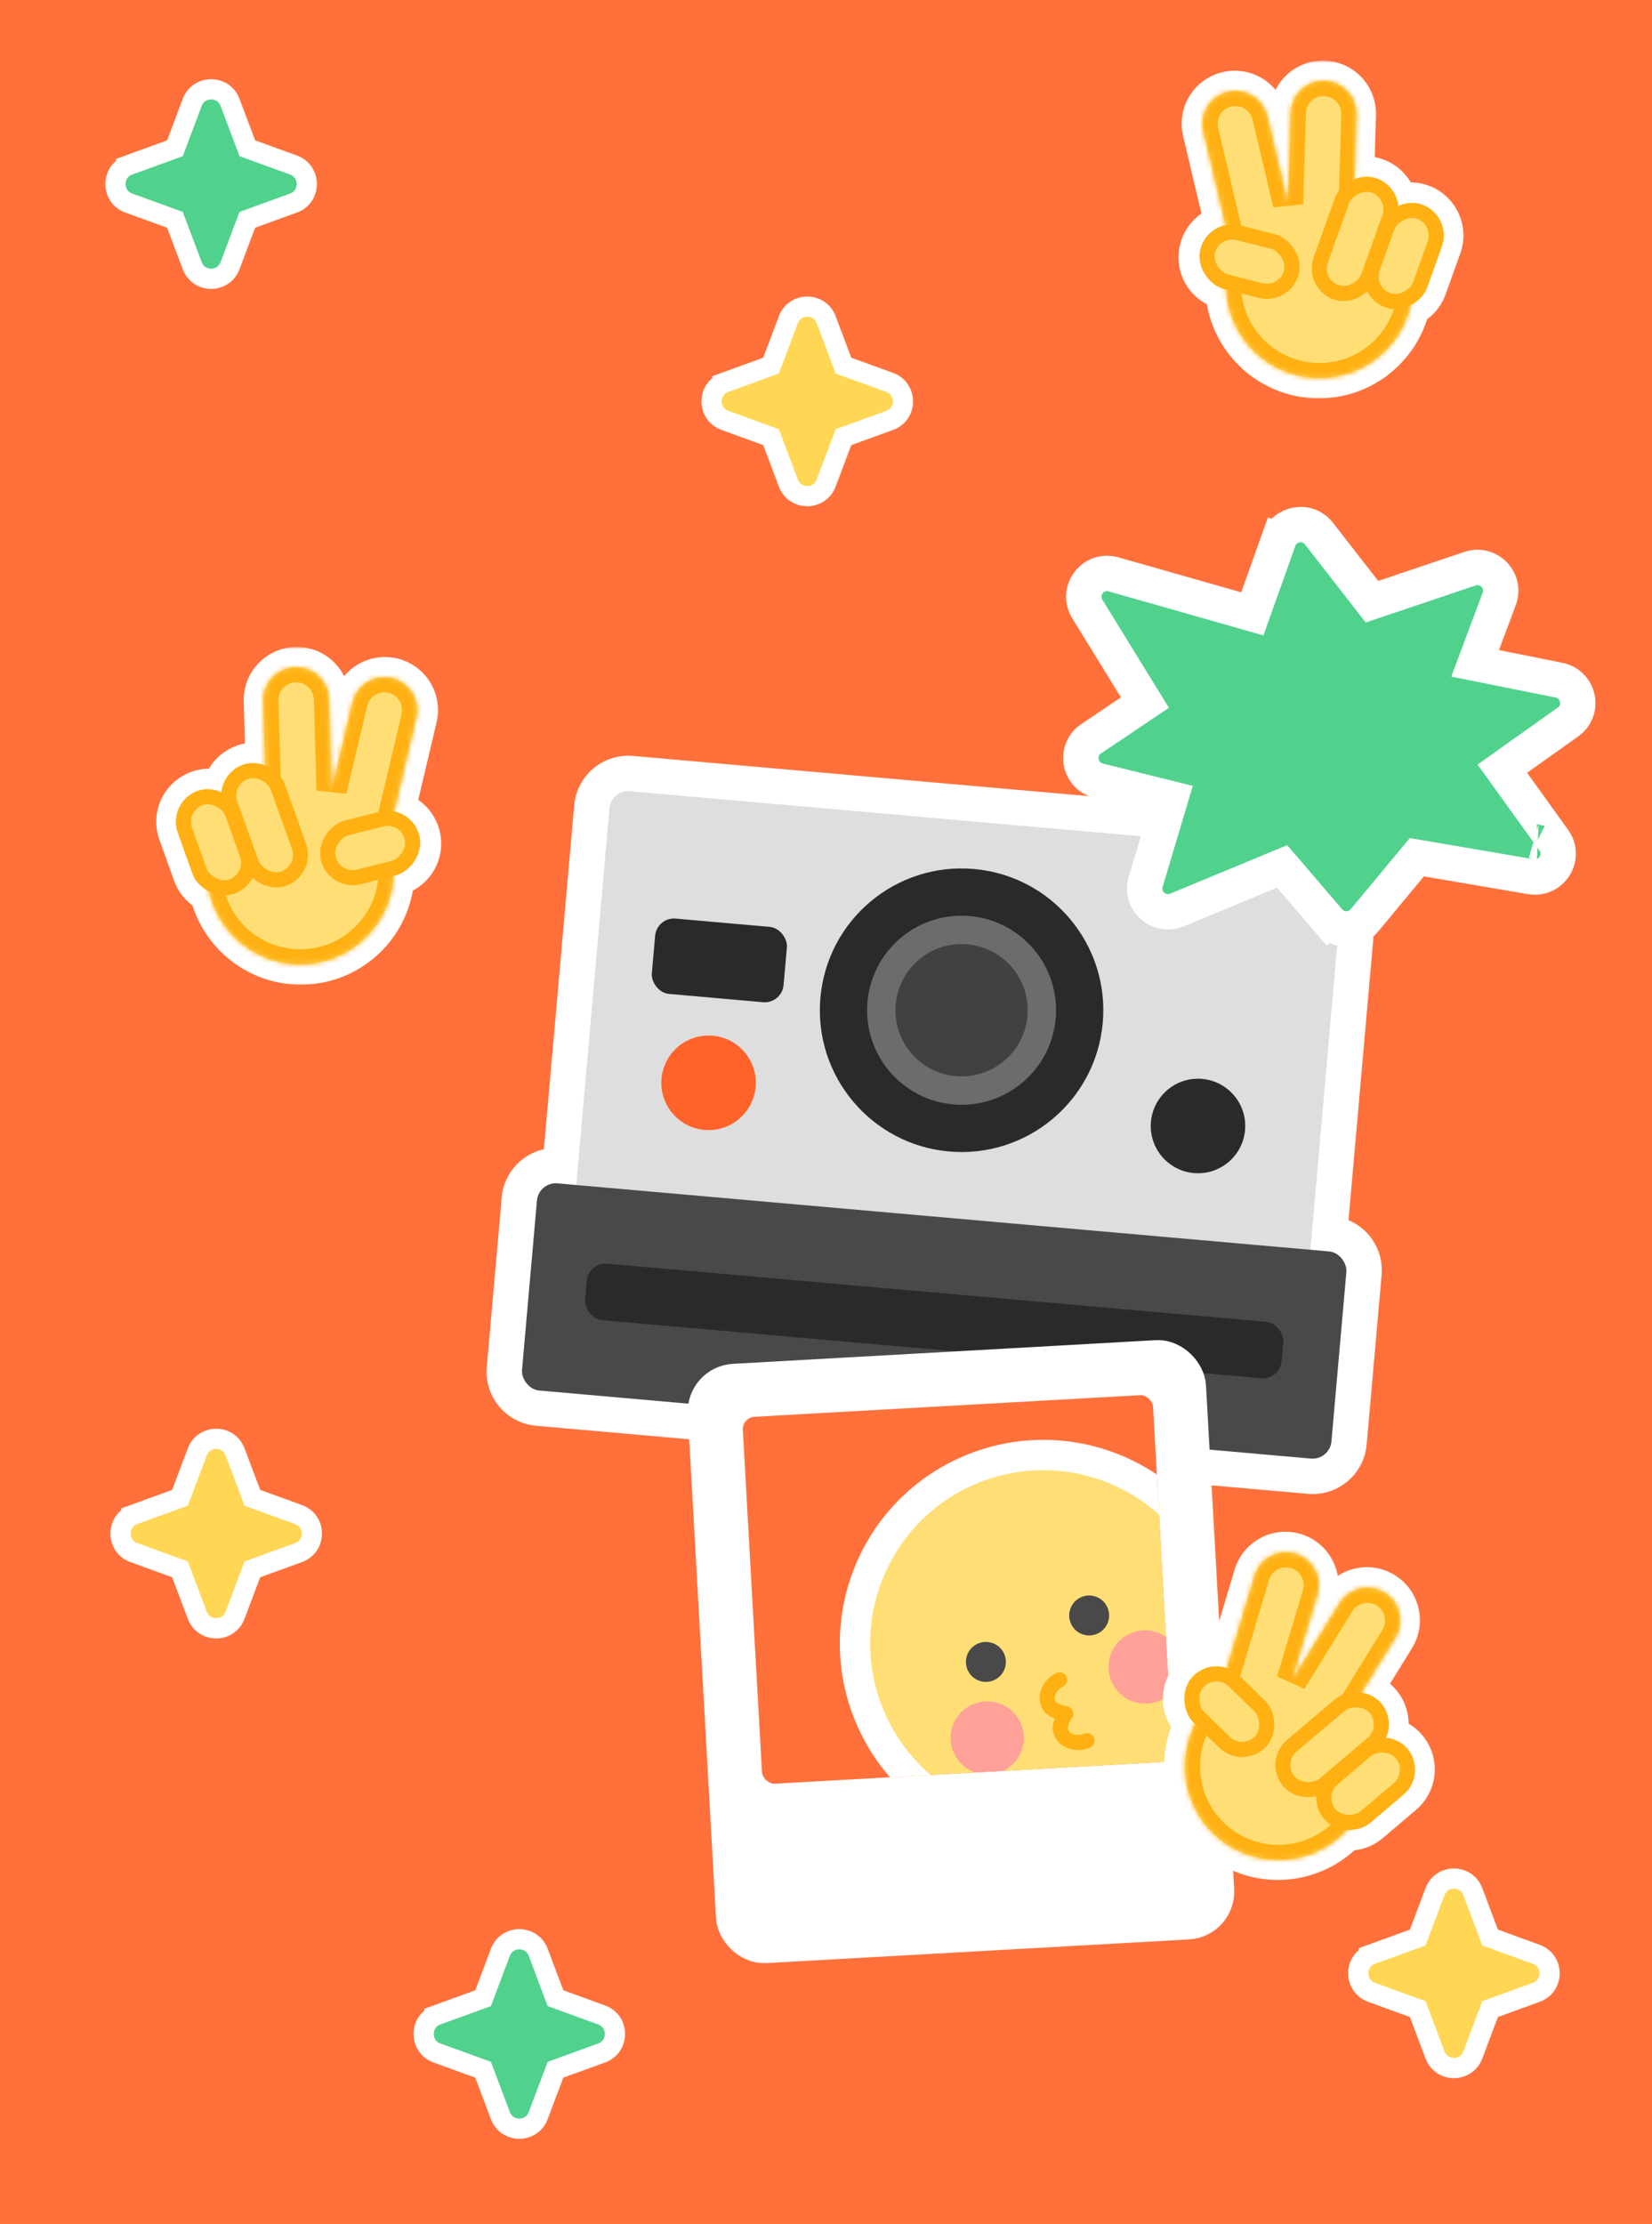 <svg width="327" height="440" viewBox="0 0 327 440" fill="none" xmlns="http://www.w3.org/2000/svg">
<rect width="327" height="440" fill="#FF703B"/>
<mask id="path-1-outside-1_8529_69125" maskUnits="userSpaceOnUse" x="95.386" y="147.963" width="186.092" height="148.851" fill="black">
<rect fill="white" x="95.386" y="147.963" width="186.092" height="148.851"/>
<path fill-rule="evenodd" clip-rule="evenodd" d="M124.691 156.536C122.633 156.355 120.818 157.876 120.636 159.934L114.067 234.454L110.34 234.125C108.282 233.944 106.466 235.465 106.285 237.523L103.329 271.057C103.147 273.115 104.668 274.93 106.726 275.111L259.493 288.58C261.551 288.761 263.366 287.24 263.548 285.182L266.504 251.648C266.686 249.59 265.164 247.775 263.107 247.593L259.382 247.265L265.952 172.745C266.133 170.687 264.612 168.872 262.554 168.69L124.691 156.536Z"/>
</mask>
<path fill-rule="evenodd" clip-rule="evenodd" d="M124.691 156.536C122.633 156.355 120.818 157.876 120.636 159.934L114.067 234.454L110.34 234.125C108.282 233.944 106.466 235.465 106.285 237.523L103.329 271.057C103.147 273.115 104.668 274.93 106.726 275.111L259.493 288.58C261.551 288.761 263.366 287.24 263.548 285.182L266.504 251.648C266.686 249.59 265.164 247.775 263.107 247.593L259.382 247.265L265.952 172.745C266.133 170.687 264.612 168.872 262.554 168.69L124.691 156.536Z" fill="#494949"/>
<path d="M120.636 159.934L113.664 159.319L120.636 159.934ZM114.067 234.454L113.452 241.427L120.425 242.041L121.04 235.069L114.067 234.454ZM259.382 247.265L252.409 246.65L251.794 253.623L258.767 254.238L259.382 247.265ZM127.609 160.549C127.451 162.342 125.87 163.667 124.076 163.509L125.306 149.563C119.397 149.042 114.184 153.41 113.664 159.319L127.609 160.549ZM121.04 235.069L127.609 160.549L113.664 159.319L107.094 233.839L121.04 235.069ZM109.725 241.098L113.452 241.427L114.682 227.481L110.954 227.152L109.725 241.098ZM113.258 238.137C113.1 239.931 111.518 241.256 109.725 241.098L110.954 227.152C105.045 226.631 99.833 230.999 99.312 236.908L113.258 238.137ZM110.302 271.672L113.258 238.137L99.312 236.908L96.356 270.442L110.302 271.672ZM107.341 268.139C109.134 268.297 110.46 269.878 110.302 271.672L96.356 270.442C95.835 276.351 100.202 281.563 106.111 282.084L107.341 268.139ZM260.108 281.607L107.341 268.139L106.111 282.084L258.879 295.552L260.108 281.607ZM256.575 284.567C256.733 282.774 258.315 281.448 260.108 281.607L258.879 295.552C264.787 296.073 270 291.706 270.521 285.797L256.575 284.567ZM259.531 251.033L256.575 284.567L270.521 285.797L273.477 252.262L259.531 251.033ZM262.492 254.566C260.699 254.408 259.373 252.826 259.531 251.033L273.477 252.262C273.998 246.354 269.63 241.141 263.721 240.62L262.492 254.566ZM258.767 254.238L262.492 254.566L263.721 240.62L259.997 240.292L258.767 254.238ZM258.979 172.13L252.409 246.65L266.355 247.88L272.924 173.36L258.979 172.13ZM261.939 175.663C260.146 175.505 258.82 173.923 258.979 172.13L272.924 173.36C273.445 167.451 269.078 162.238 263.169 161.717L261.939 175.663ZM124.076 163.509L261.939 175.663L263.169 161.717L125.306 149.563L124.076 163.509Z" fill="white" mask="url(#path-1-outside-1_8529_69125)"/>
<rect x="120.965" y="156.207" width="145.879" height="99.123" rx="3.74" transform="rotate(5.038 120.965 156.207)" fill="#DEDEDE"/>
<rect x="106.613" y="233.796" width="160.841" height="41.145" rx="3.74" transform="rotate(5.038 106.613 233.796)" fill="#494949"/>
<rect x="116.479" y="249.685" width="138.398" height="11.221" rx="3.74" transform="rotate(5.038 116.479 249.685)" fill="#2A2A2A"/>
<rect x="130.006" y="181.41" width="26.183" height="14.962" rx="3.74" transform="rotate(5.038 130.006 181.41)" fill="#2A2A2A"/>
<mask id="path-7-inside-2_8529_69125" fill="white">
<rect x="228.199" y="175.048" width="26.183" height="29.924" rx="3.74" transform="rotate(5.038 228.199 175.048)"/>
</mask>
<rect x="228.199" y="175.048" width="26.183" height="29.924" rx="3.74" transform="rotate(5.038 228.199 175.048)" fill="#2A2A2A" stroke="#494949" stroke-width="11.221" mask="url(#path-7-inside-2_8529_69125)"/>
<circle cx="190.337" cy="199.872" r="28.054" transform="rotate(5.038 190.337 199.872)" fill="#2A2A2A"/>
<circle cx="190.337" cy="199.873" r="15.897" transform="rotate(5.038 190.337 199.873)" fill="#414141" stroke="#6C6C6C" stroke-width="5.611"/>
<circle cx="140.256" cy="214.232" r="9.351" transform="rotate(5.038 140.256 214.232)" fill="#FF632A"/>
<circle cx="237.133" cy="222.773" r="9.351" transform="rotate(5.038 237.133 222.773)" fill="#2A2A2A"/>
<path d="M261.077 105.568L261.077 105.568C258.843 102.699 254.322 103.425 253.1 106.85L256.385 108.022L253.1 106.85L247.891 121.451L220.406 113.635C216.363 112.485 213.017 116.905 215.222 120.484L226.631 139.009L215.988 146.157C212.67 148.386 213.567 153.492 217.446 154.455L231.7 157.996L226.783 174.469C225.673 178.188 229.377 181.53 232.963 180.044L253.79 171.413L263.006 182.173L265.665 179.897L263.006 182.173C264.864 184.342 268.226 184.317 270.051 182.121L280.454 169.601L303.035 173.45C307.098 174.142 309.957 169.559 307.549 166.214L297.375 152.084L310.365 142.849C313.656 140.51 312.561 135.37 308.603 134.575L291.993 131.239L296.759 118.496C298.119 114.861 294.651 111.276 290.973 112.514L271.567 119.047L261.077 105.568ZM304.211 166.549L304.206 166.548C304.207 166.549 304.209 166.549 304.211 166.549Z" fill="#50D28D" stroke="white" stroke-width="7"/>
<rect x="139.31" y="273.66" width="95.726" height="111.746" rx="5.965" transform="rotate(-3.204 139.31 273.66)" fill="white" stroke="white" stroke-width="7"/>
<g clip-path="url(#clip0_8529_69125)">
<rect x="146.898" y="280.443" width="81.332" height="72.706" rx="2.465" transform="rotate(-3.204 146.898 280.443)" fill="#FF703B"/>
<circle cx="206.513" cy="325.143" r="37.267" transform="rotate(-24.205 206.513 325.143)" fill="#FFDF75" stroke="white" stroke-width="6"/>
<circle cx="195.153" cy="328.804" r="3.954" transform="rotate(-24.205 195.153 328.804)" fill="#494949"/>
<circle cx="195.417" cy="343.858" r="7.249" transform="rotate(-24.205 195.417 343.858)" fill="#FFA099"/>
<circle cx="226.673" cy="329.809" r="7.249" transform="rotate(-24.205 226.673 329.809)" fill="#FFA099"/>
<circle cx="215.591" cy="319.617" r="3.954" transform="rotate(-24.205 215.591 319.617)" fill="#494949"/>
<path d="M209.756 332.357C207.764 333.252 206.534 335.784 207.77 337.584C208.548 338.715 210.972 339.035 210.972 339.035C210.972 339.035 209.602 341.06 209.932 342.392C210.457 344.512 213.168 345.273 215.159 344.377" stroke="#FFB114" stroke-width="3" stroke-linecap="round" stroke-linejoin="round"/>
</g>
<path d="M86.491 398.655L87.174 400.535L86.491 398.655L95.63 395.335L99.05 386.26C100.351 382.808 105.235 382.808 106.536 386.26L109.956 395.335L119.094 398.655C122.606 399.931 122.606 404.898 119.094 406.174L109.956 409.494L106.536 418.569C105.235 422.021 100.351 422.021 99.05 418.569L95.63 409.494L86.491 406.174C82.979 404.898 82.979 399.931 86.491 398.655Z" fill="#50D28D" stroke="white" stroke-width="4"/>
<path d="M25.491 32.655L26.174 34.535L25.491 32.655L34.63 29.335L38.05 20.26C39.351 16.808 44.234 16.808 45.536 20.26L48.956 29.335L58.094 32.655C61.606 33.931 61.606 38.898 58.094 40.174L48.956 43.494L45.536 52.569C44.234 56.021 39.351 56.021 38.05 52.569L34.63 43.494L25.491 40.174C21.979 38.898 21.979 33.931 25.491 32.655Z" fill="#50D28D" stroke="white" stroke-width="4"/>
<path d="M143.491 75.656L144.174 77.536L143.491 75.656L152.63 72.336L156.05 63.261C157.351 59.809 162.235 59.809 163.536 63.261L166.956 72.336L176.094 75.656C179.606 76.932 179.606 81.899 176.094 83.175L166.956 86.495L163.536 95.57C162.235 99.022 157.351 99.022 156.05 95.57L152.63 86.495L143.491 83.175C139.979 81.899 139.979 76.932 143.491 75.656Z" fill="#FFD754" stroke="white" stroke-width="4"/>
<path d="M26.491 299.655L27.174 301.535L26.491 299.655L35.63 296.335L39.05 287.26C40.351 283.808 45.234 283.808 46.536 287.26L49.956 296.335L59.094 299.655C62.606 300.931 62.606 305.898 59.094 307.174L49.956 310.494L46.536 319.569C45.234 323.021 40.351 323.021 39.05 319.569L35.63 310.494L26.491 307.174C22.979 305.898 22.979 300.931 26.491 299.655Z" fill="#FFD754" stroke="white" stroke-width="4"/>
<path d="M271.491 386.655L272.174 388.535L271.491 386.655L280.63 383.335L284.05 374.26C285.351 370.808 290.235 370.808 291.536 374.26L294.956 383.335L304.094 386.655C307.606 387.931 307.606 392.898 304.094 394.174L294.956 397.494L291.536 406.569C290.235 410.021 285.351 410.021 284.05 406.569L280.63 397.494L271.491 394.174C267.979 392.898 267.979 387.931 271.491 386.655Z" fill="#FFD754" stroke="white" stroke-width="4"/>
<mask id="path-26-outside-3_8529_69125" maskUnits="userSpaceOnUse" x="29.932" y="128" width="58" height="67" fill="black">
<rect fill="white" x="29.932" y="128" width="58" height="67"/>
<path fill-rule="evenodd" clip-rule="evenodd" d="M58.55 132.003C54.962 132.108 52.139 135.103 52.244 138.691L52.614 151.298C51.241 150.8 49.692 150.76 48.209 151.291C45.828 152.145 44.252 154.244 43.953 156.592C42.505 155.983 40.834 155.894 39.24 156.465C35.861 157.677 34.103 161.398 35.315 164.777L38.221 172.886C38.824 174.567 40.048 175.847 41.543 176.56C43.462 184.73 50.797 190.813 59.553 190.813C69.438 190.813 77.513 183.06 78.027 173.302L78.428 173.2C81.907 172.317 84.011 168.78 83.128 165.3C82.494 162.806 80.498 161.019 78.136 160.532L82.526 141.987C83.353 138.493 81.191 134.991 77.698 134.164C74.204 133.337 70.702 135.499 69.875 138.992L65.768 156.344L65.238 138.309C65.133 134.721 62.139 131.897 58.55 132.003Z"/>
</mask>
<path fill-rule="evenodd" clip-rule="evenodd" d="M58.55 132.003C54.962 132.108 52.139 135.103 52.244 138.691L52.614 151.298C51.241 150.8 49.692 150.76 48.209 151.291C45.828 152.145 44.252 154.244 43.953 156.592C42.505 155.983 40.834 155.894 39.24 156.465C35.861 157.677 34.103 161.398 35.315 164.777L38.221 172.886C38.824 174.567 40.048 175.847 41.543 176.56C43.462 184.73 50.797 190.813 59.553 190.813C69.438 190.813 77.513 183.06 78.027 173.302L78.428 173.2C81.907 172.317 84.011 168.78 83.128 165.3C82.494 162.806 80.498 161.019 78.136 160.532L82.526 141.987C83.353 138.493 81.191 134.991 77.698 134.164C74.204 133.337 70.702 135.499 69.875 138.992L65.768 156.344L65.238 138.309C65.133 134.721 62.139 131.897 58.55 132.003Z" fill="#FFDF75"/>
<path d="M52.244 138.691L56.242 138.573V138.573L52.244 138.691ZM58.55 132.003L58.433 128.005L58.55 132.003ZM52.614 151.298L51.251 155.058L56.785 157.065L56.613 151.18L52.614 151.298ZM48.209 151.291L46.859 147.526H46.859L48.209 151.291ZM43.953 156.592L42.401 160.279L47.254 162.32L47.92 157.098L43.953 156.592ZM39.24 156.465L40.59 160.231L40.59 160.231L39.24 156.465ZM35.315 164.777L31.549 166.127H31.549L35.315 164.777ZM38.221 172.886L41.987 171.536L41.987 171.536L38.221 172.886ZM41.543 176.56L45.437 175.645L44.998 173.776L43.264 172.949L41.543 176.56ZM78.027 173.302L77.042 169.425L74.188 170.15L74.033 173.092L78.027 173.302ZM78.428 173.2L79.412 177.077L79.412 177.077L78.428 173.2ZM83.128 165.3L79.251 166.285L83.128 165.3ZM78.136 160.532L74.243 159.611L73.295 163.618L77.328 164.45L78.136 160.532ZM82.526 141.987L86.418 142.908V142.908L82.526 141.987ZM77.698 134.164L76.776 138.057L77.698 134.164ZM69.875 138.992L73.768 139.914V139.914L69.875 138.992ZM65.768 156.344L61.77 156.461L69.661 157.265L65.768 156.344ZM65.238 138.309L69.237 138.192L65.238 138.309ZM56.242 138.573C56.202 137.193 57.288 136.042 58.668 136.001L58.433 128.005C52.636 128.175 48.075 133.012 48.246 138.808L56.242 138.573ZM56.613 151.18L56.242 138.573L48.246 138.808L48.616 151.415L56.613 151.18ZM49.559 155.057C50.132 154.851 50.721 154.866 51.251 155.058L53.978 147.537C51.76 146.733 49.251 146.668 46.859 147.526L49.559 155.057ZM47.92 157.098C48.037 156.184 48.648 155.383 49.559 155.057L46.859 147.526C43.008 148.907 40.468 152.304 39.985 156.085L47.92 157.098ZM40.59 160.231C41.205 160.01 41.841 160.043 42.401 160.279L45.504 152.905C43.17 151.923 40.464 151.777 37.89 152.7L40.59 160.231ZM39.08 163.428C38.614 162.128 39.29 160.696 40.59 160.231L37.89 152.7C32.431 154.657 29.592 160.668 31.549 166.127L39.08 163.428ZM41.987 171.536L39.08 163.428L31.549 166.127L34.456 174.236L41.987 171.536ZM43.264 172.949C42.684 172.673 42.219 172.184 41.987 171.536L34.456 174.236C35.429 176.951 37.413 179.022 39.821 180.17L43.264 172.949ZM59.553 186.813C52.696 186.813 46.941 182.049 45.437 175.645L37.649 177.474C39.983 187.412 48.899 194.813 59.553 194.813V186.813ZM74.033 173.092C73.63 180.736 67.3 186.813 59.553 186.813V194.813C71.577 194.813 81.396 185.383 82.022 173.513L74.033 173.092ZM77.443 169.324L77.042 169.425L79.012 177.179L79.412 177.077L77.443 169.324ZM79.251 166.285C79.591 167.623 78.781 168.984 77.443 169.324L79.412 177.077C85.033 175.65 88.432 169.936 87.004 164.316L79.251 166.285ZM77.328 164.45C78.247 164.639 79.009 165.332 79.251 166.285L87.004 164.316C85.98 160.281 82.748 157.399 78.944 156.614L77.328 164.45ZM78.633 141.065L74.243 159.611L82.028 161.453L86.418 142.908L78.633 141.065ZM76.776 138.057C78.12 138.375 78.951 139.722 78.633 141.065L86.418 142.908C87.754 137.265 84.262 131.608 78.619 130.272L76.776 138.057ZM73.768 139.914C74.086 138.57 75.433 137.739 76.776 138.057L78.619 130.272C72.976 128.936 67.319 132.428 65.983 138.071L73.768 139.914ZM69.661 157.265L73.768 139.914L65.983 138.071L61.876 155.422L69.661 157.265ZM61.24 138.427L61.77 156.461L69.766 156.226L69.237 138.192L61.24 138.427ZM58.668 136.001C60.048 135.961 61.2 137.047 61.24 138.427L69.237 138.192C69.066 132.395 64.229 127.834 58.433 128.005L58.668 136.001Z" fill="white" mask="url(#path-26-outside-3_8529_69125)"/>
<mask id="path-28-inside-4_8529_69125" fill="white">
<path fill-rule="evenodd" clip-rule="evenodd" d="M52.123 138.691C52.017 135.103 54.84 132.108 58.429 132.003C62.017 131.897 65.011 134.721 65.117 138.309L65.647 156.344L69.754 138.992C70.581 135.499 74.083 133.337 77.576 134.164C81.07 134.991 83.231 138.493 82.404 141.987L77.932 160.882V172.313C77.932 182.53 69.649 190.813 59.432 190.813C49.214 190.813 40.932 182.53 40.932 172.313V160.813H52.773L52.123 138.691Z"/>
</mask>
<path fill-rule="evenodd" clip-rule="evenodd" d="M52.123 138.691C52.017 135.103 54.84 132.108 58.429 132.003C62.017 131.897 65.011 134.721 65.117 138.309L65.647 156.344L69.754 138.992C70.581 135.499 74.083 133.337 77.576 134.164C81.07 134.991 83.231 138.493 82.404 141.987L77.932 160.882V172.313C77.932 182.53 69.649 190.813 59.432 190.813C49.214 190.813 40.932 182.53 40.932 172.313V160.813H52.773L52.123 138.691Z" fill="#FFDF75"/>
<path d="M58.429 132.003L58.341 129.004L58.429 132.003ZM52.123 138.691L55.121 138.603L52.123 138.691ZM65.117 138.309L68.116 138.221L65.117 138.309ZM65.647 156.344L62.648 156.432L68.566 157.035L65.647 156.344ZM69.754 138.992L66.835 138.301L69.754 138.992ZM77.576 134.164L76.885 137.084L77.576 134.164ZM82.404 141.987L85.324 142.678V142.678L82.404 141.987ZM77.932 160.882L75.012 160.191L74.932 160.532V160.882H77.932ZM40.932 160.813V157.813H37.932V160.813H40.932ZM52.773 160.813V163.813H55.862L55.771 160.725L52.773 160.813ZM58.341 129.004C53.096 129.158 48.97 133.535 49.124 138.779L55.121 138.603C55.065 136.671 56.585 135.058 58.517 135.002L58.341 129.004ZM68.116 138.221C67.962 132.977 63.585 128.85 58.341 129.004L58.517 135.002C60.449 134.945 62.062 136.465 62.118 138.397L68.116 138.221ZM68.645 156.255L68.116 138.221L62.118 138.397L62.648 156.432L68.645 156.255ZM66.835 138.301L62.727 155.652L68.566 157.035L72.673 139.683L66.835 138.301ZM78.267 131.245C73.162 130.036 68.043 133.196 66.835 138.301L72.673 139.683C73.118 137.802 75.004 136.638 76.885 137.084L78.267 131.245ZM85.324 142.678C86.532 137.572 83.373 132.453 78.267 131.245L76.885 137.084C78.766 137.529 79.93 139.415 79.485 141.296L85.324 142.678ZM80.851 161.573L85.324 142.678L79.485 141.296L75.012 160.191L80.851 161.573ZM74.932 160.882V172.313H80.932V160.882H74.932ZM74.932 172.313C74.932 180.873 67.992 187.813 59.432 187.813V193.813C71.306 193.813 80.932 184.187 80.932 172.313H74.932ZM59.432 187.813C50.871 187.813 43.932 180.873 43.932 172.313H37.932C37.932 184.187 47.557 193.813 59.432 193.813V187.813ZM43.932 172.313V160.813H37.932V172.313H43.932ZM40.932 163.813H52.773V157.813H40.932V163.813ZM49.124 138.779L49.774 160.901L55.771 160.725L55.121 138.603L49.124 138.779Z" fill="#FFB114" mask="url(#path-28-inside-4_8529_69125)"/>
<rect x="80.322" y="160.823" width="10" height="17.093" rx="5" transform="rotate(75.749 80.322 160.823)" fill="#FFDF75" stroke="#FFB114" stroke-width="3"/>
<rect x="34.918" y="159.564" width="10" height="18.614" rx="5" transform="rotate(-19.722 34.918 159.564)" fill="#FFDF75" stroke="#FFB114" stroke-width="3"/>
<rect x="43.887" y="154.391" width="10" height="22.442" rx="5" transform="rotate(-19.722 43.887 154.391)" fill="#FFDF75" stroke="#FFB114" stroke-width="3"/>
<mask id="path-33-outside-5_8529_69125" maskUnits="userSpaceOnUse" x="232.674" y="12" width="58" height="67" fill="black">
<rect fill="white" x="232.674" y="12" width="58" height="67"/>
<path fill-rule="evenodd" clip-rule="evenodd" d="M262.055 16.003C265.644 16.108 268.467 19.103 268.362 22.691L267.991 35.298C269.365 34.8 270.914 34.76 272.397 35.291C274.777 36.145 276.353 38.244 276.653 40.592C278.1 39.983 279.771 39.894 281.366 40.465C284.745 41.677 286.502 45.398 285.291 48.777L282.384 56.886C281.781 58.567 280.557 59.847 279.063 60.56C277.143 68.73 269.808 74.813 261.052 74.813C251.167 74.813 243.093 67.059 242.578 57.302L242.178 57.2C238.698 56.317 236.594 52.78 237.478 49.3C238.111 46.806 240.108 45.019 242.47 44.532L238.08 25.987C237.253 22.493 239.414 18.991 242.908 18.164C246.401 17.337 249.903 19.499 250.73 22.992L254.837 40.343L255.367 22.309C255.473 18.721 258.467 15.897 262.055 16.003Z"/>
</mask>
<path fill-rule="evenodd" clip-rule="evenodd" d="M262.055 16.003C265.644 16.108 268.467 19.103 268.362 22.691L267.991 35.298C269.365 34.8 270.914 34.76 272.397 35.291C274.777 36.145 276.353 38.244 276.653 40.592C278.1 39.983 279.771 39.894 281.366 40.465C284.745 41.677 286.502 45.398 285.291 48.777L282.384 56.886C281.781 58.567 280.557 59.847 279.063 60.56C277.143 68.73 269.808 74.813 261.052 74.813C251.167 74.813 243.093 67.059 242.578 57.302L242.178 57.2C238.698 56.317 236.594 52.78 237.478 49.3C238.111 46.806 240.108 45.019 242.47 44.532L238.08 25.987C237.253 22.493 239.414 18.991 242.908 18.164C246.401 17.337 249.903 19.499 250.73 22.992L254.837 40.343L255.367 22.309C255.473 18.721 258.467 15.897 262.055 16.003Z" fill="#FFDF75"/>
<path d="M268.362 22.691L264.363 22.573V22.573L268.362 22.691ZM262.055 16.003L262.173 12.005L262.055 16.003ZM267.991 35.298L269.355 39.058L263.82 41.065L263.993 35.18L267.991 35.298ZM272.397 35.291L273.747 31.526H273.747L272.397 35.291ZM276.653 40.592L278.204 44.279L273.352 46.32L272.685 41.098L276.653 40.592ZM281.366 40.465L280.016 44.23L280.016 44.23L281.366 40.465ZM285.291 48.777L289.056 50.127H289.056L285.291 48.777ZM282.384 56.886L278.619 55.536L278.619 55.536L282.384 56.886ZM279.063 60.56L275.169 59.645L275.608 57.776L277.341 56.949L279.063 60.56ZM242.578 57.302L243.563 53.425L246.418 54.15L246.573 57.092L242.578 57.302ZM242.178 57.2L241.193 61.077L241.193 61.077L242.178 57.2ZM237.478 49.3L241.355 50.285L237.478 49.3ZM242.47 44.532L246.362 43.611L247.311 47.618L243.277 48.45L242.47 44.532ZM238.08 25.987L234.187 26.908V26.908L238.08 25.987ZM242.908 18.164L243.829 22.057L242.908 18.164ZM250.73 22.992L246.838 23.914V23.914L250.73 22.992ZM254.837 40.343L258.836 40.461L250.945 41.265L254.837 40.343ZM255.367 22.309L251.369 22.192L255.367 22.309ZM264.363 22.573C264.404 21.193 263.318 20.042 261.938 20.001L262.173 12.005C267.969 12.175 272.53 17.012 272.36 22.808L264.363 22.573ZM263.993 35.18L264.363 22.573L272.36 22.808L271.989 35.415L263.993 35.18ZM271.047 39.057C270.473 38.851 269.884 38.866 269.355 39.058L266.628 31.537C268.845 30.733 271.354 30.668 273.747 31.526L271.047 39.057ZM272.685 41.098C272.569 40.184 271.957 39.383 271.047 39.057L273.747 31.526C277.598 32.907 280.138 36.304 280.621 40.085L272.685 41.098ZM280.016 44.23C279.4 44.01 278.765 44.043 278.204 44.279L275.102 36.905C277.436 35.923 280.142 35.777 282.715 36.7L280.016 44.23ZM281.525 47.428C281.991 46.128 281.315 44.696 280.016 44.23L282.715 36.7C288.174 38.657 291.013 44.668 289.056 50.127L281.525 47.428ZM278.619 55.536L281.525 47.428L289.056 50.127L286.149 58.236L278.619 55.536ZM277.341 56.949C277.921 56.672 278.386 56.184 278.619 55.536L286.149 58.236C285.176 60.951 283.193 63.022 280.784 64.17L277.341 56.949ZM261.052 70.813C267.91 70.813 273.664 66.049 275.169 59.645L282.957 61.474C280.622 71.412 271.707 78.813 261.052 78.813V70.813ZM246.573 57.092C246.976 64.736 253.306 70.813 261.052 70.813V78.813C249.028 78.813 239.209 69.383 238.584 57.513L246.573 57.092ZM243.162 53.324L243.563 53.425L241.594 61.179L241.193 61.077L243.162 53.324ZM241.355 50.285C241.015 51.623 241.824 52.984 243.162 53.324L241.193 61.077C235.572 59.65 232.173 53.936 233.601 48.316L241.355 50.285ZM243.277 48.45C242.359 48.639 241.597 49.332 241.355 50.285L233.601 48.316C234.626 44.281 237.857 41.399 241.662 40.614L243.277 48.45ZM241.972 25.065L246.362 43.611L238.577 45.453L234.187 26.908L241.972 25.065ZM243.829 22.057C242.486 22.375 241.654 23.722 241.972 25.065L234.187 26.908C232.852 21.265 236.343 15.608 241.986 14.272L243.829 22.057ZM246.838 23.914C246.52 22.57 245.173 21.739 243.829 22.057L241.986 14.272C247.629 12.936 253.287 16.428 254.623 22.071L246.838 23.914ZM250.945 41.265L246.838 23.914L254.623 22.071L258.73 39.422L250.945 41.265ZM259.365 22.427L258.836 40.461L250.839 40.226L251.369 22.192L259.365 22.427ZM261.938 20.001C260.558 19.961 259.406 21.047 259.365 22.427L251.369 22.192C251.539 16.395 256.376 11.834 262.173 12.005L261.938 20.001Z" fill="white" mask="url(#path-33-outside-5_8529_69125)"/>
<mask id="path-35-inside-6_8529_69125" fill="white">
<path fill-rule="evenodd" clip-rule="evenodd" d="M268.483 22.691C268.588 19.103 265.765 16.108 262.177 16.003C258.588 15.897 255.594 18.721 255.489 22.309L254.959 40.343L250.852 22.992C250.025 19.499 246.522 17.337 243.029 18.164C239.536 18.991 237.374 22.493 238.201 25.987L242.674 44.882V56.313C242.674 66.53 250.957 74.813 261.174 74.813C271.391 74.813 279.674 66.53 279.674 56.313V44.813H267.833L268.483 22.691Z"/>
</mask>
<path fill-rule="evenodd" clip-rule="evenodd" d="M268.483 22.691C268.588 19.103 265.765 16.108 262.177 16.003C258.588 15.897 255.594 18.721 255.489 22.309L254.959 40.343L250.852 22.992C250.025 19.499 246.522 17.337 243.029 18.164C239.536 18.991 237.374 22.493 238.201 25.987L242.674 44.882V56.313C242.674 66.53 250.957 74.813 261.174 74.813C271.391 74.813 279.674 66.53 279.674 56.313V44.813H267.833L268.483 22.691Z" fill="#FFDF75"/>
<path d="M262.177 16.003L262.265 13.004L262.177 16.003ZM268.483 22.691L265.484 22.603L268.483 22.691ZM255.489 22.309L252.49 22.221L255.489 22.309ZM254.959 40.343L257.957 40.432L252.039 41.035L254.959 40.343ZM250.852 22.992L253.771 22.301L250.852 22.992ZM243.029 18.164L243.72 21.084L243.029 18.164ZM238.201 25.987L235.282 26.678V26.678L238.201 25.987ZM242.674 44.882L245.593 44.191L245.674 44.532V44.882H242.674ZM279.674 44.813V41.813H282.674V44.813H279.674ZM267.833 44.813V47.813H264.744L264.834 44.725L267.833 44.813ZM262.265 13.004C267.509 13.158 271.636 17.535 271.482 22.779L265.484 22.603C265.541 20.671 264.021 19.058 262.089 19.002L262.265 13.004ZM252.49 22.221C252.644 16.977 257.02 12.85 262.265 13.004L262.089 19.002C260.156 18.945 258.544 20.465 258.487 22.397L252.49 22.221ZM251.96 40.255L252.49 22.221L258.487 22.397L257.957 40.432L251.96 40.255ZM253.771 22.301L257.878 39.653L252.039 41.035L247.932 23.683L253.771 22.301ZM242.338 15.245C247.444 14.036 252.562 17.196 253.771 22.301L247.932 23.683C247.487 21.802 245.601 20.638 243.72 21.084L242.338 15.245ZM235.282 26.678C234.073 21.572 237.232 16.453 242.338 15.245L243.72 21.084C241.839 21.529 240.675 23.415 241.12 25.296L235.282 26.678ZM239.754 45.573L235.282 26.678L241.12 25.296L245.593 44.191L239.754 45.573ZM245.674 44.882V56.313H239.674V44.882H245.674ZM245.674 56.313C245.674 64.873 252.613 71.813 261.174 71.813V77.813C249.3 77.813 239.674 68.187 239.674 56.313H245.674ZM261.174 71.813C269.734 71.813 276.674 64.873 276.674 56.313H282.674C282.674 68.187 273.048 77.813 261.174 77.813V71.813ZM276.674 56.313V44.813H282.674V56.313H276.674ZM279.674 47.813H267.833V41.813H279.674V47.813ZM271.482 22.779L270.832 44.901L264.834 44.725L265.484 22.603L271.482 22.779Z" fill="#FFB114" mask="url(#path-35-inside-6_8529_69125)"/>
<rect x="1.085" y="1.823" width="10" height="17.093" rx="5" transform="matrix(-0.246 0.969 0.969 0.246 238.784 43.324)" fill="#FFDF75" stroke="#FFB114" stroke-width="3"/>
<rect x="-1.918" y="0.906" width="10" height="18.614" rx="5" transform="matrix(-0.941 -0.337 -0.337 0.941 284.187 42.064)" fill="#FFDF75" stroke="#FFB114" stroke-width="3"/>
<rect x="-1.918" y="0.906" width="10" height="22.442" rx="5" transform="matrix(-0.941 -0.337 -0.337 0.941 275.219 36.891)" fill="#FFDF75" stroke="#FFB114" stroke-width="3"/>
<mask id="path-40-outside-7_8529_69125" maskUnits="userSpaceOnUse" x="217.028" y="296.872" width="83.73" height="87.024" fill="black">
<rect fill="white" x="217.028" y="296.872" width="83.73" height="87.024"/>
<path fill-rule="evenodd" clip-rule="evenodd" d="M273.972 315.03C277.027 316.915 277.975 320.92 276.089 323.975L269.465 334.708C270.904 334.963 272.265 335.703 273.284 336.905C274.919 338.834 275.234 341.44 274.32 343.623C275.877 343.82 277.369 344.577 278.464 345.87C280.785 348.609 280.446 352.71 277.707 355.031L271.136 360.6C269.773 361.755 268.073 362.251 266.422 362.121C260.675 368.237 251.281 369.837 243.699 365.459C235.138 360.517 232.022 349.765 236.455 341.058L236.159 340.769C233.587 338.264 233.534 334.149 236.039 331.577C237.834 329.734 240.457 329.185 242.746 329.944L248.217 311.688C249.247 308.249 252.87 306.297 256.309 307.328C259.748 308.358 261.7 311.981 260.669 315.42L255.551 332.5L265.027 317.147C266.912 314.092 270.917 313.144 273.972 315.03Z"/>
</mask>
<path fill-rule="evenodd" clip-rule="evenodd" d="M273.972 315.03C277.027 316.915 277.975 320.92 276.089 323.975L269.465 334.708C270.904 334.963 272.265 335.703 273.284 336.905C274.919 338.834 275.234 341.44 274.32 343.623C275.877 343.82 277.369 344.577 278.464 345.87C280.785 348.609 280.446 352.71 277.707 355.031L271.136 360.6C269.773 361.755 268.073 362.251 266.422 362.121C260.675 368.237 251.281 369.837 243.699 365.459C235.138 360.517 232.022 349.765 236.455 341.058L236.159 340.769C233.587 338.264 233.534 334.149 236.039 331.577C237.834 329.734 240.457 329.185 242.746 329.944L248.217 311.688C249.247 308.249 252.87 306.297 256.309 307.328C259.748 308.358 261.7 311.981 260.669 315.42L255.551 332.5L265.027 317.147C266.912 314.092 270.917 313.144 273.972 315.03Z" fill="#FFDF75"/>
<path d="M276.089 323.975L272.686 321.874L272.686 321.874L276.089 323.975ZM273.972 315.03L276.073 311.626L273.972 315.03ZM269.465 334.708L268.766 338.646L262.969 337.616L266.061 332.607L269.465 334.708ZM273.284 336.905L276.335 334.319L276.335 334.319L273.284 336.905ZM274.32 343.623L273.819 347.592L268.597 346.934L270.63 342.078L274.32 343.623ZM278.464 345.87L275.412 348.456L275.412 348.456L278.464 345.87ZM277.707 355.031L280.293 358.083L280.293 358.083L277.707 355.031ZM271.136 360.6L268.55 357.548L268.55 357.548L271.136 360.6ZM266.422 362.121L263.507 359.382L264.823 357.982L266.737 358.133L266.422 362.121ZM236.455 341.058L239.246 338.192L241.356 340.248L240.019 342.873L236.455 341.058ZM236.159 340.769L233.367 343.634L233.367 343.634L236.159 340.769ZM236.039 331.577L238.904 334.369L236.039 331.577ZM242.746 329.944L246.577 331.092L245.395 335.037L241.486 333.74L242.746 329.944ZM248.217 311.688L244.385 310.54L244.385 310.54L248.217 311.688ZM256.309 307.328L255.161 311.159L256.309 307.328ZM260.669 315.42L256.838 314.272L256.838 314.272L260.669 315.42ZM255.551 332.5L258.955 334.601L251.719 331.352L255.551 332.5ZM265.027 317.147L261.623 315.046L261.623 315.046L265.027 317.147ZM272.686 321.874C273.411 320.699 273.046 319.159 271.871 318.434L276.073 311.626C281.008 314.672 282.539 321.141 279.493 326.076L272.686 321.874ZM266.061 332.607L272.686 321.874L279.493 326.076L272.869 336.808L266.061 332.607ZM270.232 339.491C269.838 339.026 269.321 338.745 268.766 338.646L270.165 330.769C272.487 331.182 274.692 332.38 276.335 334.319L270.232 339.491ZM270.63 342.078C270.986 341.228 270.857 340.228 270.232 339.491L276.335 334.319C278.98 337.44 279.482 341.652 278.009 345.168L270.63 342.078ZM275.412 348.456C274.99 347.957 274.423 347.668 273.819 347.592L274.82 339.655C277.332 339.971 279.748 341.198 281.516 343.284L275.412 348.456ZM275.121 351.979C276.175 351.087 276.305 349.509 275.412 348.456L281.516 343.284C285.265 347.708 284.717 354.334 280.293 358.083L275.121 351.979ZM268.55 357.548L275.121 351.979L280.293 358.083L273.722 363.652L268.55 357.548ZM266.737 358.133C267.378 358.184 268.025 357.993 268.55 357.548L273.722 363.652C271.521 365.516 268.768 366.318 266.108 366.108L266.737 358.133ZM245.699 361.995C251.637 365.424 259.003 364.175 263.507 359.382L269.337 364.86C262.347 372.299 250.925 374.25 241.699 368.923L245.699 361.995ZM240.019 342.873C236.546 349.694 238.99 358.122 245.699 361.995L241.699 368.923C231.285 362.911 227.497 349.835 232.89 339.243L240.019 342.873ZM238.95 337.904L239.246 338.192L233.664 343.923L233.367 343.634L238.95 337.904ZM238.904 334.369C237.94 335.358 237.961 336.94 238.95 337.904L233.367 343.634C229.214 339.588 229.127 332.94 233.173 328.786L238.904 334.369ZM241.486 333.74C240.596 333.445 239.59 333.664 238.904 334.369L233.173 328.786C236.078 325.805 240.318 324.924 244.005 326.147L241.486 333.74ZM252.048 312.836L246.577 331.092L238.914 328.795L244.385 310.54L252.048 312.836ZM255.161 311.159C253.838 310.763 252.445 311.514 252.048 312.836L244.385 310.54C246.05 304.985 251.902 301.831 257.457 303.496L255.161 311.159ZM256.838 314.272C257.234 312.949 256.483 311.556 255.161 311.159L257.457 303.496C263.012 305.161 266.166 311.014 264.501 316.568L256.838 314.272ZM251.719 331.352L256.838 314.272L264.501 316.568L259.382 333.649L251.719 331.352ZM268.431 319.248L258.955 334.601L252.147 330.399L261.623 315.046L268.431 319.248ZM271.871 318.434C270.696 317.708 269.156 318.073 268.431 319.248L261.623 315.046C264.669 310.111 271.138 308.58 276.073 311.626L271.871 318.434Z" fill="white" mask="url(#path-40-outside-7_8529_69125)"/>
<mask id="path-42-inside-8_8529_69125" fill="white">
<path fill-rule="evenodd" clip-rule="evenodd" d="M276.193 324.036C278.079 320.981 277.131 316.976 274.076 315.09C271.021 313.205 267.016 314.153 265.131 317.208L255.655 332.561L260.774 315.481C261.804 312.042 259.852 308.419 256.413 307.388C252.974 306.358 249.351 308.31 248.321 311.749L242.746 330.349L237.031 340.248C231.922 349.097 234.954 360.411 243.803 365.52C252.651 370.629 263.965 367.597 269.074 358.748L274.824 348.789L264.57 342.869L276.193 324.036Z"/>
</mask>
<path fill-rule="evenodd" clip-rule="evenodd" d="M276.193 324.036C278.079 320.981 277.131 316.976 274.076 315.09C271.021 313.205 267.016 314.153 265.131 317.208L255.655 332.561L260.774 315.481C261.804 312.042 259.852 308.419 256.413 307.388C252.974 306.358 249.351 308.31 248.321 311.749L242.746 330.349L237.031 340.248C231.922 349.097 234.954 360.411 243.803 365.52C252.651 370.629 263.965 367.597 269.074 358.748L274.824 348.789L264.57 342.869L276.193 324.036Z" fill="#FFDF75"/>
<path d="M274.076 315.09L275.652 312.537L274.076 315.09ZM276.193 324.036L273.64 322.46L276.193 324.036ZM265.131 317.208L262.578 315.632L265.131 317.208ZM255.655 332.561L258.208 334.137L252.781 331.7L255.655 332.561ZM260.774 315.481L263.647 316.342L260.774 315.481ZM256.413 307.388L255.552 310.262L256.413 307.388ZM248.321 311.749L245.447 310.888L245.447 310.888L248.321 311.749ZM242.746 330.349L245.62 331.211L245.52 331.546L245.344 331.849L242.746 330.349ZM237.031 340.248L239.629 341.748L237.031 340.248ZM269.074 358.748L266.476 357.248L269.074 358.748ZM274.824 348.789L276.324 346.191L278.922 347.691L277.422 350.289L274.824 348.789ZM264.57 342.869L263.07 345.467L260.394 343.922L262.017 341.293L264.57 342.869ZM275.652 312.537C280.116 315.293 281.502 321.146 278.746 325.611L273.64 322.46C274.656 320.815 274.145 318.658 272.5 317.643L275.652 312.537ZM262.578 315.632C265.334 311.167 271.187 309.782 275.652 312.537L272.5 317.643C270.855 316.628 268.699 317.138 267.684 318.783L262.578 315.632ZM253.102 330.985L262.578 315.632L267.684 318.783L258.208 334.137L253.102 330.985ZM263.647 316.342L258.528 333.422L252.781 331.7L257.9 314.62L263.647 316.342ZM257.274 304.515C262.3 306.021 265.153 311.316 263.647 316.342L257.9 314.62C258.455 312.768 257.404 310.817 255.552 310.262L257.274 304.515ZM245.447 310.888C246.953 305.862 252.248 303.008 257.274 304.515L255.552 310.262C253.7 309.707 251.749 310.758 251.194 312.61L245.447 310.888ZM239.873 329.488L245.447 310.888L251.194 312.61L245.62 331.211L239.873 329.488ZM245.344 331.849L239.629 341.748L234.433 338.748L240.148 328.849L245.344 331.849ZM239.629 341.748C235.349 349.162 237.889 358.642 245.303 362.922L242.303 368.118C232.019 362.181 228.496 349.032 234.433 338.748L239.629 341.748ZM245.303 362.922C252.716 367.202 262.196 364.662 266.476 357.248L271.672 360.248C265.735 370.532 252.586 374.055 242.303 368.118L245.303 362.922ZM266.476 357.248L272.226 347.289L277.422 350.289L271.672 360.248L266.476 357.248ZM273.324 351.387L263.07 345.467L266.07 340.271L276.324 346.191L273.324 351.387ZM278.746 325.611L267.122 344.444L262.017 341.293L273.64 322.46L278.746 325.611Z" fill="#FFB114" mask="url(#path-42-inside-8_8529_69125)"/>
<rect x="0.028" y="2.121" width="10" height="17.093" rx="5" transform="matrix(-0.698 0.716 0.716 0.698 239.205 327.603)" fill="#FFDF75" stroke="#FFB114" stroke-width="3"/>
<rect x="-2.114" y="-0.175" width="10" height="18.614" rx="5" transform="matrix(-0.646 -0.763 -0.763 0.646 279.155 349.215)" fill="#FFDF75" stroke="#FFB114" stroke-width="3"/>
<rect x="-2.114" y="-0.175" width="10" height="22.442" rx="5" transform="matrix(-0.646 -0.763 -0.763 0.646 273.976 340.25)" fill="#FFDF75" stroke="#FFB114" stroke-width="3"/>
<defs>
<clipPath id="clip0_8529_69125">
<rect width="81.332" height="72.706" fill="white" transform="translate(146.898 280.443) rotate(-3.204)"/>
</clipPath>
</defs>
</svg>
